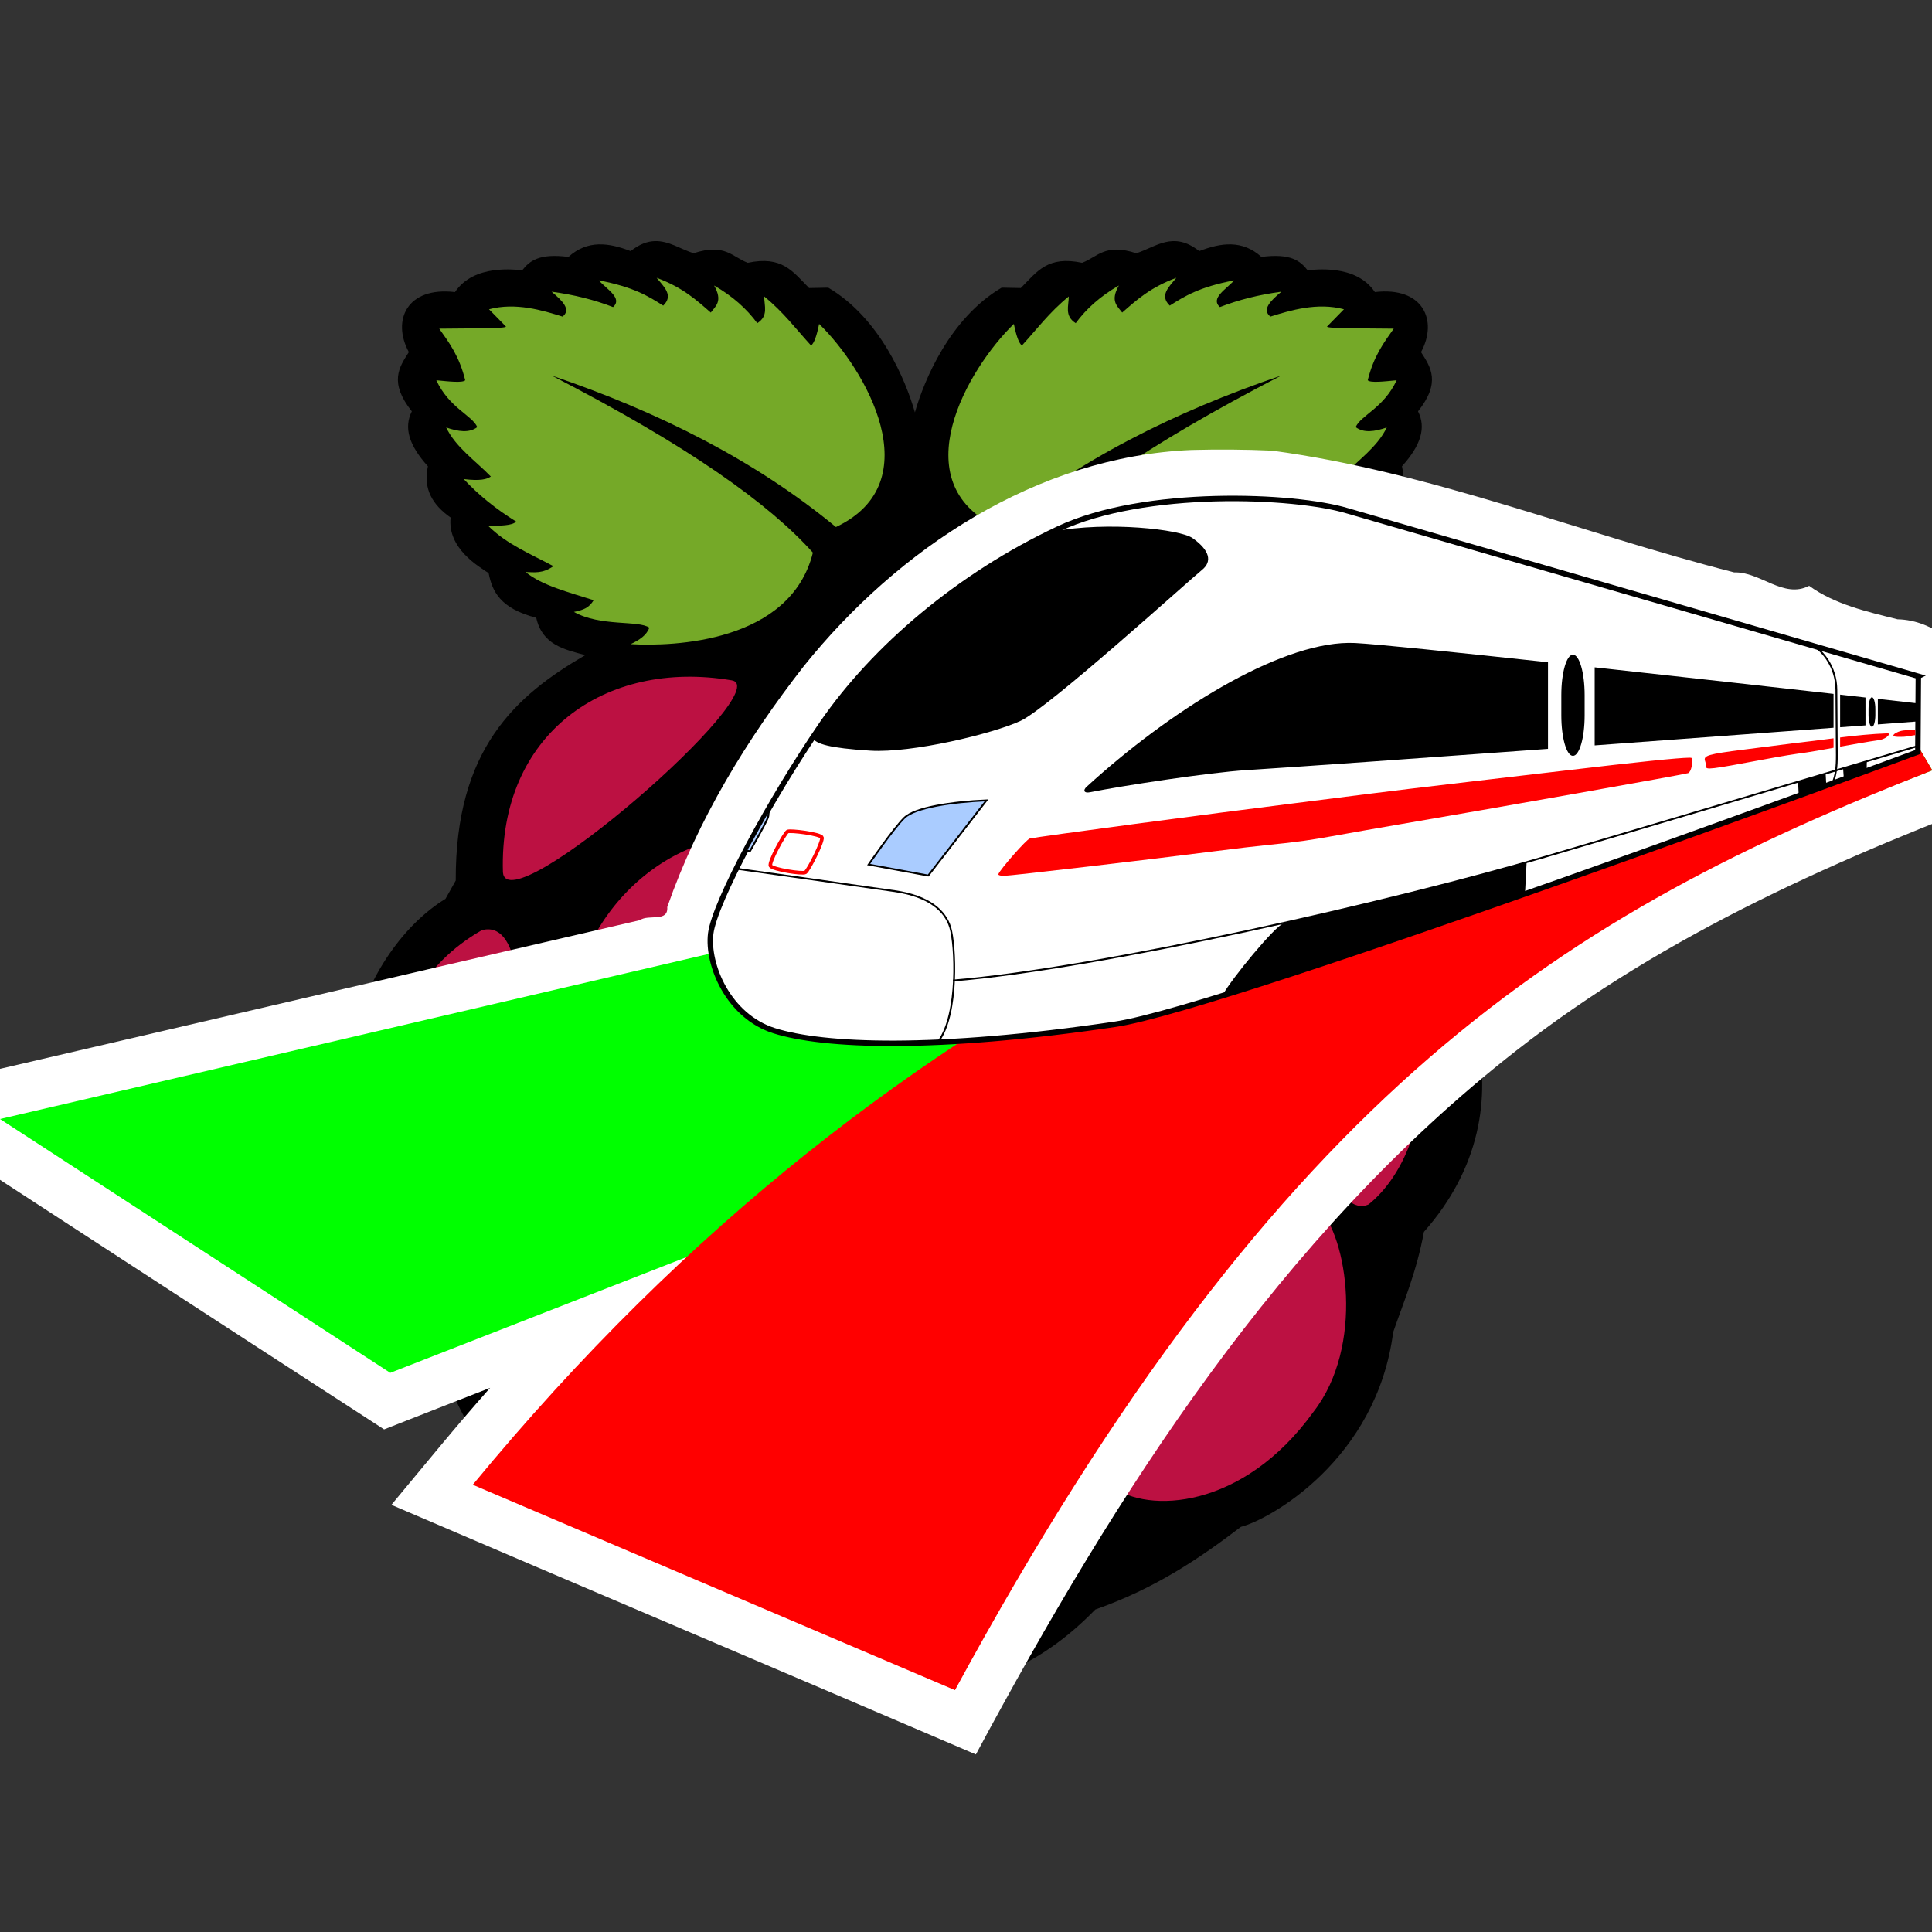 <?xml version="1.0" encoding="UTF-8" standalone="no"?>
<!-- Created with Inkscape (http://www.inkscape.org/) -->

<svg
   xmlns:dc="http://purl.org/dc/elements/1.1/"
   xmlns:cc="http://creativecommons.org/ns#"
   xmlns:rdf="http://www.w3.org/1999/02/22-rdf-syntax-ns#"
   xmlns:svg="http://www.w3.org/2000/svg"
   xmlns="http://www.w3.org/2000/svg"
   xmlns:sodipodi="http://sodipodi.sourceforge.net/DTD/sodipodi-0.dtd"
   xmlns:inkscape="http://www.inkscape.org/namespaces/inkscape"
   version="1.0"
   width="545"
   height="545"
   id="svg2172"
   sodipodi:version="0.32"
   inkscape:version="0.48.4 r9939"
   sodipodi:docname="pytrain_logo.svg"
   inkscape:output_extension="org.inkscape.output.svg.inkscape">
  <rect width="100%" height="100%" fill="#333333" stroke="none"/>
  <sodipodi:namedview
     inkscape:window-height="824"
     inkscape:window-width="1392"
     inkscape:pageshadow="2"
     inkscape:pageopacity="0.0"
     guidetolerance="10.0"
     gridtolerance="10.0"
     objecttolerance="10.0"
     borderopacity="1.0"
     bordercolor="#666666"
     pagecolor="#ffffff"
     id="base"
     showgrid="false"
     inkscape:zoom="0.3950122"
     inkscape:cx="169.55296"
     inkscape:cy="89.908617"
     inkscape:window-x="24"
     inkscape:window-y="24"
     inkscape:current-layer="layer5"
     inkscape:snap-bbox="true"
     inkscape:object-nodes="true"
     inkscape:window-maximized="1"
     inkscape:snap-nodes="false"
     fit-margin-top="0"
     fit-margin-left="0"
     fit-margin-right="0"
     fit-margin-bottom="0" />
  <defs
     id="defs2174">
    <inkscape:perspective
       sodipodi:type="inkscape:persp3d"
       inkscape:vp_x="0 : 30.151802 : 1"
       inkscape:vp_y="0 : 1000 : 0"
       inkscape:vp_z="128 : 30.151802 : 1"
       inkscape:persp3d-origin="64 : 20.101201 : 1"
       id="perspective23" />
  </defs>
  <g
     transform="translate(2.092,359.899)"
     id="layer2"
     style="display:inline" />
  <g
     transform="translate(2.092,359.899)"
     id="layer3"
     style="display:inline" />
  <g
     inkscape:groupmode="layer"
     id="layer1"
     inkscape:label="Pi"
     style="display:inline"
     transform="translate(2.238,389.334)"
     sodipodi:insensitive="true">
    <g
       transform="matrix(0.571,0,0,0.571,92.04,-322.266)"
       id="g4140">
      <path
         style="fill:#000000"
         inkscape:connector-curvature="0"
         id="path4106"
         d="m 158.38,1.656 c -3.619,0.112 -7.517,1.449 -11.938,4.938 -10.83,-4.176 -21.33,-5.627 -30.72,2.875 C 101.222,7.588 96.51,11.469 92.94,16 89.757,15.934 69.121,12.728 59.658,26.844 35.877,24.03 28.361,40.832 36.877,56.5 c -4.857,7.519 -9.889,14.947 1.469,29.281 -4.018,7.984 -1.527,16.644 7.938,27.125 -2.498,11.223 2.412,19.141 11.219,25.312 -1.647,15.358 14.084,24.287 18.781,27.469 1.804,8.949 5.563,17.393 23.531,22.062 2.963,13.336 13.762,15.639 24.219,18.438 -34.562,20.09 -64.201,46.523 -64,111.38 l -5.062,9.031 c -39.63,24.1 -75.285,101.56 -19.53,164.52 3.642,19.708 9.75,33.864 15.188,49.531 8.134,63.131 61.218,92.692 75.219,96.188 20.517,15.628 42.368,30.457 71.938,40.844 27.875,28.749 58.074,39.706 88.438,39.688 0.445,-2.8e-4 0.899,0.005 1.344,0 30.364,0.019 60.562,-10.938 88.438,-39.688 29.569,-10.387 51.421,-25.216 71.938,-40.844 14.001,-3.496 67.085,-33.057 75.219,-96.188 5.438,-15.667 11.546,-29.823 15.188,-49.531 55.754,-62.965 20.1,-140.43 -19.531,-164.53 l -5.07,-9.03 c 0.201,-64.852 -29.438,-91.285 -64,-111.38 10.457,-2.798 21.256,-5.101 24.219,-18.438 17.968,-4.67 21.728,-13.114 23.531,-22.062 4.698,-3.181 20.428,-12.111 18.781,-27.469 8.807,-6.172 13.717,-14.09 11.219,-25.312 9.465,-10.481 11.956,-19.141 7.938,-27.125 11.36,-14.328 6.32,-21.756 1.47,-29.275 8.51,-15.668 1,-32.47 -22.79,-29.656 -9.46,-14.116 -30.09,-10.91 -33.28,-10.844 -3.57,-4.531 -8.28,-8.412 -22.78,-6.531 -9.39,-8.502 -19.89,-7.051 -30.72,-2.875 -12.86,-10.148 -21.37,-2.013 -31.09,1.062 -15.57,-5.088 -19.13,1.881 -26.78,4.719 -16.98,-3.588 -22.14,4.224 -30.28,12.469 l -9.469,-0.188 c -25.611,15.093 -38.334,45.826 -42.844,61.625 -4.512,-15.802 -17.206,-46.535 -42.812,-61.625 l -9.469,0.188 c -8.15,-8.245 -13.31,-16.057 -30.29,-12.469 -7.65,-2.838 -11.2,-9.806 -26.78,-4.719 -6.38,-2.018 -12.247,-6.214 -19.156,-6 z" />
      <path
         style="fill:#75a928"
         inkscape:connector-curvature="0"
         id="path4108"
         d="m 107.39,68.056 c 67.948,35.031 107.45,63.369 129.09,87.504 -11.082,44.418 -68.896,46.445 -90.036,45.199 4.328,-2.015 7.94,-4.428 9.22,-8.136 -5.304,-3.77 -24.113,-0.397 -37.244,-7.774 5.044,-1.045 7.404,-2.063 9.763,-5.785 -12.406,-3.957 -25.769,-7.366 -33.628,-13.921 4.241,0.052 8.201,0.949 13.74,-2.893 -11.112,-5.988 -22.969,-10.734 -32.181,-19.887 5.745,-0.141 11.939,-0.057 13.74,-2.17 -10.17,-6.301 -18.751,-13.308 -25.854,-20.972 8.04,0.971 11.435,0.135 13.379,-1.266 -7.688,-7.874 -17.418,-14.523 -22.057,-24.226 5.97,2.058 11.431,2.845 15.368,-0.181 -2.612,-5.894 -13.805,-9.37 -20.249,-23.142 6.284,0.609 12.95,1.371 14.283,0 -2.917,-11.884 -7.922,-18.565 -12.831,-25.487 13.45,-0.2 33.828,0.052 32.905,-1.085 l -8.316,-8.497 c 13.138,-3.537 26.581,0.568 36.34,3.616 4.382,-3.458 -0.078,-7.83 -5.424,-12.294 11.165,1.491 21.254,4.057 30.373,7.593 4.872,-4.399 -3.164,-8.799 -7.051,-13.198 17.249,3.273 24.557,7.871 31.82,12.475 5.269,-5.051 0.302,-9.343 -3.254,-13.74 13.006,4.817 19.705,11.036 26.758,17.175 2.391,-3.227 6.075,-5.592 1.627,-13.379 9.234,5.323 16.189,11.595 21.334,18.622 5.713,-3.638 3.404,-8.613 3.435,-13.198 9.597,7.806 15.687,16.114 23.142,24.226 1.502,-1.093 2.817,-4.802 3.978,-10.667 22.895,22.212 55.246,78.158 8.316,100.34 -39.94,-32.94 -87.64,-56.883 -140.5,-74.844 z" />
      <path
         style="fill:#75a928"
         inkscape:connector-curvature="0"
         id="path4110"
         d="m 467.92,68.056 c -67.94,35.034 -107.44,63.364 -129.08,87.504 11.082,44.418 68.896,46.445 90.036,45.199 -4.328,-2.015 -7.94,-4.428 -9.22,-8.136 5.304,-3.77 24.113,-0.397 37.244,-7.774 -5.044,-1.045 -7.404,-2.063 -9.763,-5.785 12.406,-3.957 25.769,-7.366 33.628,-13.921 -4.241,0.052 -8.201,0.949 -13.74,-2.893 11.112,-5.988 22.969,-10.734 32.181,-19.887 -5.745,-0.141 -11.939,-0.057 -13.74,-2.17 10.17,-6.301 18.751,-13.308 25.854,-20.972 -8.04,0.971 -11.435,0.135 -13.379,-1.266 7.688,-7.874 17.418,-14.523 22.057,-24.226 -5.97,2.058 -11.431,2.845 -15.368,-0.181 2.612,-5.894 13.805,-9.37 20.249,-23.142 -6.284,0.609 -12.95,1.371 -14.283,0 2.922,-11.889 7.928,-18.57 12.836,-25.492 -13.45,-0.2 -33.828,0.052 -32.905,-1.085 l 8.316,-8.497 c -13.138,-3.537 -26.581,0.568 -36.34,3.616 -4.382,-3.458 0.078,-7.83 5.424,-12.294 -11.165,1.491 -21.254,4.057 -30.373,7.593 -4.872,-4.399 3.164,-8.799 7.051,-13.198 -17.249,3.273 -24.557,7.871 -31.82,12.475 -5.269,-5.051 -0.302,-9.343 3.254,-13.74 -13.006,4.817 -19.705,11.036 -26.758,17.175 -2.391,-3.227 -6.075,-5.592 -1.627,-13.379 -9.234,5.323 -16.189,11.595 -21.334,18.622 -5.713,-3.638 -3.404,-8.613 -3.435,-13.198 -9.597,7.806 -15.687,16.114 -23.142,24.226 -1.502,-1.093 -2.817,-4.802 -3.978,-10.667 -22.895,22.212 -55.246,78.158 -8.316,100.34 39.919,-32.947 87.616,-56.888 140.48,-74.849 z" />
      <path
         style="fill:#bc1142"
         inkscape:connector-curvature="0"
         id="path4112"
         transform="matrix(1.131,0,0,1.128,-43.139,-68.311)"
         d="m 365.2,521.85 a 71.956,66.532 0 1 1 -143.91,0 71.956,66.532 0 1 1 143.91,0 z" />
      <path
         style="fill:#bc1142"
         inkscape:connector-curvature="0"
         id="path4114"
         transform="matrix(0.767,-1.161,2.171,1.422,-560.889,217.689)"
         d="m 262.84,276.65 a 61.875,28.125 0 1 1 -123.75,0 61.875,28.125 0 1 1 123.75,0 z" />
      <path
         style="fill:#bc1142"
         inkscape:connector-curvature="0"
         id="path4116"
         transform="matrix(-0.767,-1.161,-2.171,1.422,1134.829,213.689)"
         d="m 262.84,276.65 a 61.875,28.125 0 1 1 -123.75,0 61.875,28.125 0 1 1 123.75,0 z" />
      <path
         style="fill:#bc1142"
         inkscape:connector-curvature="0"
         id="path4118"
         d="M 72.91,342.09 C 109.32,332.33 85.202,492.72 55.577,479.56 22.99,453.35 12.494,376.59 72.91,342.09 z" />
      <path
         style="fill:#bc1142"
         inkscape:connector-curvature="0"
         id="path4120"
         d="M 493.68,340.09 C 457.266,330.333 481.388,490.73 511.013,477.57 543.6,451.357 554.096,374.59 493.68,340.09 z" />
      <path
         style="fill:#bc1142"
         inkscape:connector-curvature="0"
         id="path4122"
         d="m 369.97,220.65 c 62.835,-10.61 115.12,26.722 113.01,94.858 -2.067,26.121 -136.16,-90.969 -113.01,-94.858 z" />
      <path
         style="fill:#bc1142"
         inkscape:connector-curvature="0"
         id="path4124"
         d="M 196.36,218.65 C 133.52,208.04 81.24,245.38 83.35,313.51 85.417,339.63 219.51,222.54 196.36,218.65 z" />
      <path
         style="fill:#bc1142"
         inkscape:connector-curvature="0"
         id="path4126"
         d="m 286.62,202.76 c -37.503,-0.975 -73.495,27.834 -73.582,44.544 -0.105,20.304 29.651,41.093 73.837,41.62 45.123,0.323 73.916,-16.64 74.061,-37.594 0.165,-23.74 -41.039,-48.937 -74.317,-48.571 z" />
      <path
         style="fill:#bc1142"
         inkscape:connector-curvature="0"
         id="path4128"
         d="m 288.91,619.12 c 32.697,-1.427 76.571,10.532 76.657,26.396 0.543,15.405 -39.79,50.211 -78.826,49.538 -40.427,1.744 -80.069,-33.116 -79.55,-45.199 -0.605,-17.716 49.226,-31.548 81.719,-30.735 z" />
      <path
         style="fill:#bc1142"
         inkscape:connector-curvature="0"
         id="path4130"
         d="m 168.14,525.1 c 23.279,28.046 33.891,77.319 14.464,91.844 -18.379,11.088 -63.012,6.522 -94.736,-39.052 -21.395,-38.242 -18.638,-77.157 -3.616,-88.589 22.464,-13.684 57.173,4.799 83.889,35.797 z" />
      <path
         style="fill:#bc1142"
         inkscape:connector-curvature="0"
         id="path4132"
         d="m 405.02,516.21 c -25.187,29.502 -39.212,83.31 -20.838,100.64 17.568,13.464 64.729,11.582 99.566,-36.756 25.296,-32.465 16.82,-86.682 2.371,-101.08 -21.464,-16.602 -52.277,4.645 -81.099,37.188 z" />
    </g>
  </g>
  <g
     inkscape:groupmode="layer"
     id="layer5"
     inkscape:label="shadow"
     transform="translate(2.238,389.334)"
     sodipodi:insensitive="true">
    <path
       style="fill:#ffffff;fill-opacity:1;stroke:none"
       d="m 333.83,-262.393 c -43.651,1.85 -82.695,27.835 -109.316,60.965 -16.048,20.585 -29.915,43.287 -38.528,67.972 0.323,4.398 -5.296,1.94 -7.715,3.689 -72,16.648 -143.955,33.481 -215.941,50.186 47.915,31.175 95.794,62.405 143.781,93.469 9.959,-3.931 19.937,-7.813 29.906,-11.719 -9.555,10.747 -18.626,21.939 -27.844,33 54.92,23.557 109.956,46.845 164.875,70.406 39.621,-73.88 85.792,-146.421 152.375,-198.5 42.327,-33.139 92.192,-54.924 142.375,-73.625 -10.981,-4.628 -18.732,-17.355 -14.656,-29.094 0.45,-10.794 -9.958,-18.802 -20.095,-18.993 -8.655,-2.164 -17.726,-4.199 -24.936,-9.445 -7.249,3.739 -13.812,-4.031 -21.155,-3.785 -43.483,-11.105 -85.67,-28.347 -130.345,-34.34 -7.586,-0.345 -15.192,-0.387 -22.781,-0.188 z"
       id="path4028-0"
       inkscape:connector-curvature="0" />
  </g>
  <g
     inkscape:groupmode="layer"
     id="layer4"
     inkscape:label="train"
     transform="translate(2.238,389.334)"
     sodipodi:insensitive="true">
    <path
       style="fill:#00ff00;fill-opacity:1;stroke:none"
       d="M 542.844,-172.036 528.022,-197.185 -2.238,-73.669 107.853,-2.066 z"
       id="path4028"
       inkscape:connector-curvature="0"
       sodipodi:nodetypes="ccccc" />
    <path
       style="fill:#ff0000;fill-opacity:1;stroke:none"
       d="m 542.844,-172.036 -14.822,-25.149 C 391.189,-166.1 253.087,-118.503 131.124,29.5 L 267.153,87.439 c 92.446,-170.424 172.666,-218.996 275.692,-259.475 z"
       id="path3258"
       inkscape:connector-curvature="0"
       sodipodi:nodetypes="ccccc" />
    <path
       inkscape:connector-curvature="0"
       d="m 538.914,-198.567 -161.073,-46.68 c -14.986,-4.496 -57.262,-6.315 -81.565,5.121 -28.16,13.251 -51.938,33.65 -66.569,54.864 -14.63,21.214 -30.358,50.475 -31.456,59.254 -1.097,8.778 4.961,23.339 17.922,27.432 13.899,4.389 45.33,5.69 96.196,-1.829 32.308,-4.776 226.407,-76.81 226.407,-76.81 l 0.137,-21.351 z"
       id="path3335"
       style="fill:#ffffff;fill-rule:evenodd;stroke:#000000;stroke-width:1.536;stroke-linecap:butt;stroke-linejoin:miter;stroke-miterlimit:4;stroke-opacity:1;stroke-dasharray:none" />
    <path
       inkscape:connector-curvature="0"
       d="m 378.124,-207.979 c -20.087,0.253 -50.544,19.281 -73.85,40.597 -1.063,0.972 -0.746,1.877 0.944,1.536 8.893,-1.792 33.51,-5.579 44.278,-6.257 16.004,-1.008 50.067,-3.436 84.939,-5.985 l 0,-24.435 c -26.013,-2.808 -48.348,-5.122 -54.407,-5.425 -0.626,-0.031 -1.256,-0.04 -1.904,-0.032 z m 63.352,3.328 c -1.824,0 -3.28,5.093 -3.28,11.426 l 0,5.681 c 0,6.332 1.457,11.425 3.28,11.425 1.824,0 3.296,-5.093 3.296,-11.425 l 0,-5.681 c 0,-6.332 -1.473,-11.426 -3.296,-11.426 z m 6.129,3.568 0,22.019 c 27.001,-1.982 50.092,-3.686 67.385,-4.977 l 0,-9.553 c -17.888,-2.014 -41.531,-4.666 -67.385,-7.489 z m 69.241,7.697 0,9.201 c 3.593,-0.268 4.236,-0.309 7.153,-0.528 l 0,-7.857 c -2.932,-0.331 -3.696,-0.427 -7.153,-0.816 z m 10.641,1.2 0,7.201 c 4.997,-0.376 11.105,-0.832 11.105,-0.832 l 0,-5.121 c 0,0 -6.095,-0.685 -11.105,-1.248 z"
       id="path4309"
       style="fill:#000000;fill-opacity:1;fill-rule:evenodd;stroke:none;display:inline" />
    <path
       inkscape:connector-curvature="0"
       d="m 538.055,-183.492 c -1.392,0.028 -2.489,0.155 -2.886,0.173 -1.429,0.066 -2.743,0.742 -3.057,1.056 -0.635,0.635 -0.145,0.87 2.577,0.776 1.041,-0.036 2.657,-0.43 3.37,-0.469 -0.017,-0.799 -0.007,-0.736 -0.004,-1.536 z m -7.879,1.021 c -4.494,0.165 -8.919,0.627 -13.33,1.168 l 0,2.592 c 3.743,-0.675 7.837,-1.408 11.265,-1.888 2.067,-0.465 3.184,-1.926 2.064,-1.872 z m -15.186,1.408 c -3.712,0.47 -7.425,0.975 -11.153,1.376 -1.971,0.258 -8.292,1.062 -14.05,1.792 -10.276,1.303 -11.608,1.696 -11.025,3.28 0.138,0.375 0.24,1.05 0.24,1.488 0,1.002 1.091,0.875 15.874,-1.888 6.055,-1.132 8.63,-1.534 12.498,-2.064 1.65,-0.226 4.483,-0.745 7.617,-1.312 l 0,-2.672 z m -40.725,5.473 c -2.859,0.003 -14.869,1.238 -34.693,3.584 -2.394,0.283 -14.261,1.676 -26.371,3.088 -12.11,1.413 -25.591,3.03 -29.956,3.6 -4.365,0.57 -13.583,1.736 -20.483,2.592 -23.367,2.898 -72.263,9.417 -74.522,9.937 -0.897,0.207 -8.368,8.695 -8.849,10.049 -0.094,0.264 0.593,0.48 1.536,0.48 1.785,0 41.923,-4.691 59.304,-6.929 5.492,-0.707 12.405,-1.517 15.362,-1.808 8.037,-0.791 11.813,-1.327 19.715,-2.768 3.943,-0.719 11.201,-1.992 16.13,-2.832 27.724,-4.73 80.806,-14.147 82.523,-14.642 0.848,-0.244 1.541,-3.349 0.96,-4.289 -0.031,-0.05 -0.248,-0.065 -0.656,-0.064 z"
       id="path2283"
       style="fill:#ff0000;display:inline"
       sodipodi:nodetypes="cssscccccccccssssscccsssssssssssssc" />
    <path
       inkscape:connector-curvature="0"
       d="m 336.876,-228.605 c -4.189,3.409 -43.343,38.954 -51.207,42.611 -7.864,3.658 -30.724,9.144 -42.428,8.413 -11.704,-0.732 -15.179,-1.905 -16.276,-3.55 18.688,-28.544 45.838,-47.212 67.849,-58.286 15.545,-2.926 35.876,-0.572 39.319,1.851 4.938,3.475 5.6,6.636 2.743,8.961 z"
       id="path5308"
       style="fill:#000000;fill-rule:evenodd;stroke:none" />
    <path
       inkscape:connector-curvature="0"
       d="m 259.613,-142.346 16.423,-21.208 c -9.733,0.424 -20.131,1.99 -23.148,4.914 -3.084,2.99 -10.087,13.19 -10.087,13.19 l 16.811,3.104 z"
       id="path7248"
       style="fill:#aaccff;fill-rule:evenodd;stroke:#000000;stroke-width:0.512px;stroke-linecap:butt;stroke-linejoin:miter;stroke-opacity:1" />
    <path
       inkscape:connector-curvature="0"
       d="m 208.274,-149.458 1.035,0.259 c 0,0 4.412,-7.727 5.043,-9.44 0.394,-1.07 0.129,-1.94 0.129,-1.94 l -6.207,11.121 z"
       id="path7252"
       style="fill:#aaccff;fill-rule:evenodd;stroke:#000000;stroke-width:0.512px;stroke-linecap:butt;stroke-linejoin:miter;stroke-opacity:1;display:inline" />
    <path
       inkscape:connector-curvature="0"
       d="m 229.612,-153.079 c 0.356,1.067 -3.75,9.246 -4.655,9.828 -0.816,0.524 -9.172,-0.81 -9.828,-1.81 -0.614,-0.938 4.021,-9.249 4.785,-9.699 0.701,-0.413 9.354,0.646 9.699,1.681 z"
       id="path7255"
       style="fill:none;stroke:#ff0000;stroke-width:1.024;stroke-linecap:butt;stroke-linejoin:miter;stroke-miterlimit:4;stroke-opacity:1;stroke-dasharray:none" />
    <path
       inkscape:connector-curvature="0"
       d="m 205.429,-144.285 c 0,0 35.298,4.951 44.744,6.337 9.699,1.422 14.208,5.53 15.647,10.216 1.475,4.805 2.457,24.441 -3.362,32.2"
       id="path7250"
       style="fill:none;stroke:#000000;stroke-width:0.512px;stroke-linecap:butt;stroke-linejoin:miter;stroke-opacity:1;display:inline" />
    <path
       inkscape:connector-curvature="0"
       d="m 509.259,-207.198 c 2.502,1.39 6.484,5.849 6.53,12.414 l 0.129,18.428 c 0.023,3.313 -0.267,5.89 -1.247,7.964"
       id="path11134"
       style="fill:none;stroke:#000000;stroke-width:0.512px;stroke-linecap:butt;stroke-linejoin:miter;stroke-opacity:1" />
    <path
       inkscape:connector-curvature="0"
       d="m 525.821,-192.646 c -0.533,0 -0.958,1.488 -0.958,3.338 l 0,1.66 c 0,1.85 0.426,3.338 0.958,3.338 0.533,0 0.963,-1.488 0.963,-3.338 l 0,-1.66 c 0,-1.85 -0.43,-3.338 -0.963,-3.338 z"
       id="path11142"
       style="fill:#000000;fill-opacity:1;fill-rule:evenodd;stroke:none;display:inline" />
    <path
       inkscape:connector-curvature="0"
       d="m 524.368,-174.566 -6.673,2.064 0.192,2.832 6.449,-2.288 0.032,-2.608 z m -11.602,3.52 -7.777,2.24 0.176,3.889 7.777,-2.832 -0.176,-3.296 z m -84.363,24.915 c -22.403,6.502 -45.359,11.912 -68.489,17.202 -2.557,0.869 -14.594,15.497 -17.282,20.291 30.907,-9.601 85.323,-28.708 85.323,-28.708 l 0.448,-8.785 z"
       id="path12118"
       style="fill:#000000;fill-opacity:1;fill-rule:evenodd;stroke:none" />
    <path
       inkscape:connector-curvature="0"
       d="m 266.596,-112.732 c 41.123,-3.362 124.144,-22.242 167.077,-34.915 42.933,-12.673 105.264,-31.295 105.264,-31.295"
       id="path12116"
       style="fill:none;stroke:#000000;stroke-width:0.512px;stroke-linecap:butt;stroke-linejoin:miter;stroke-opacity:1" />
  </g>
</svg>
